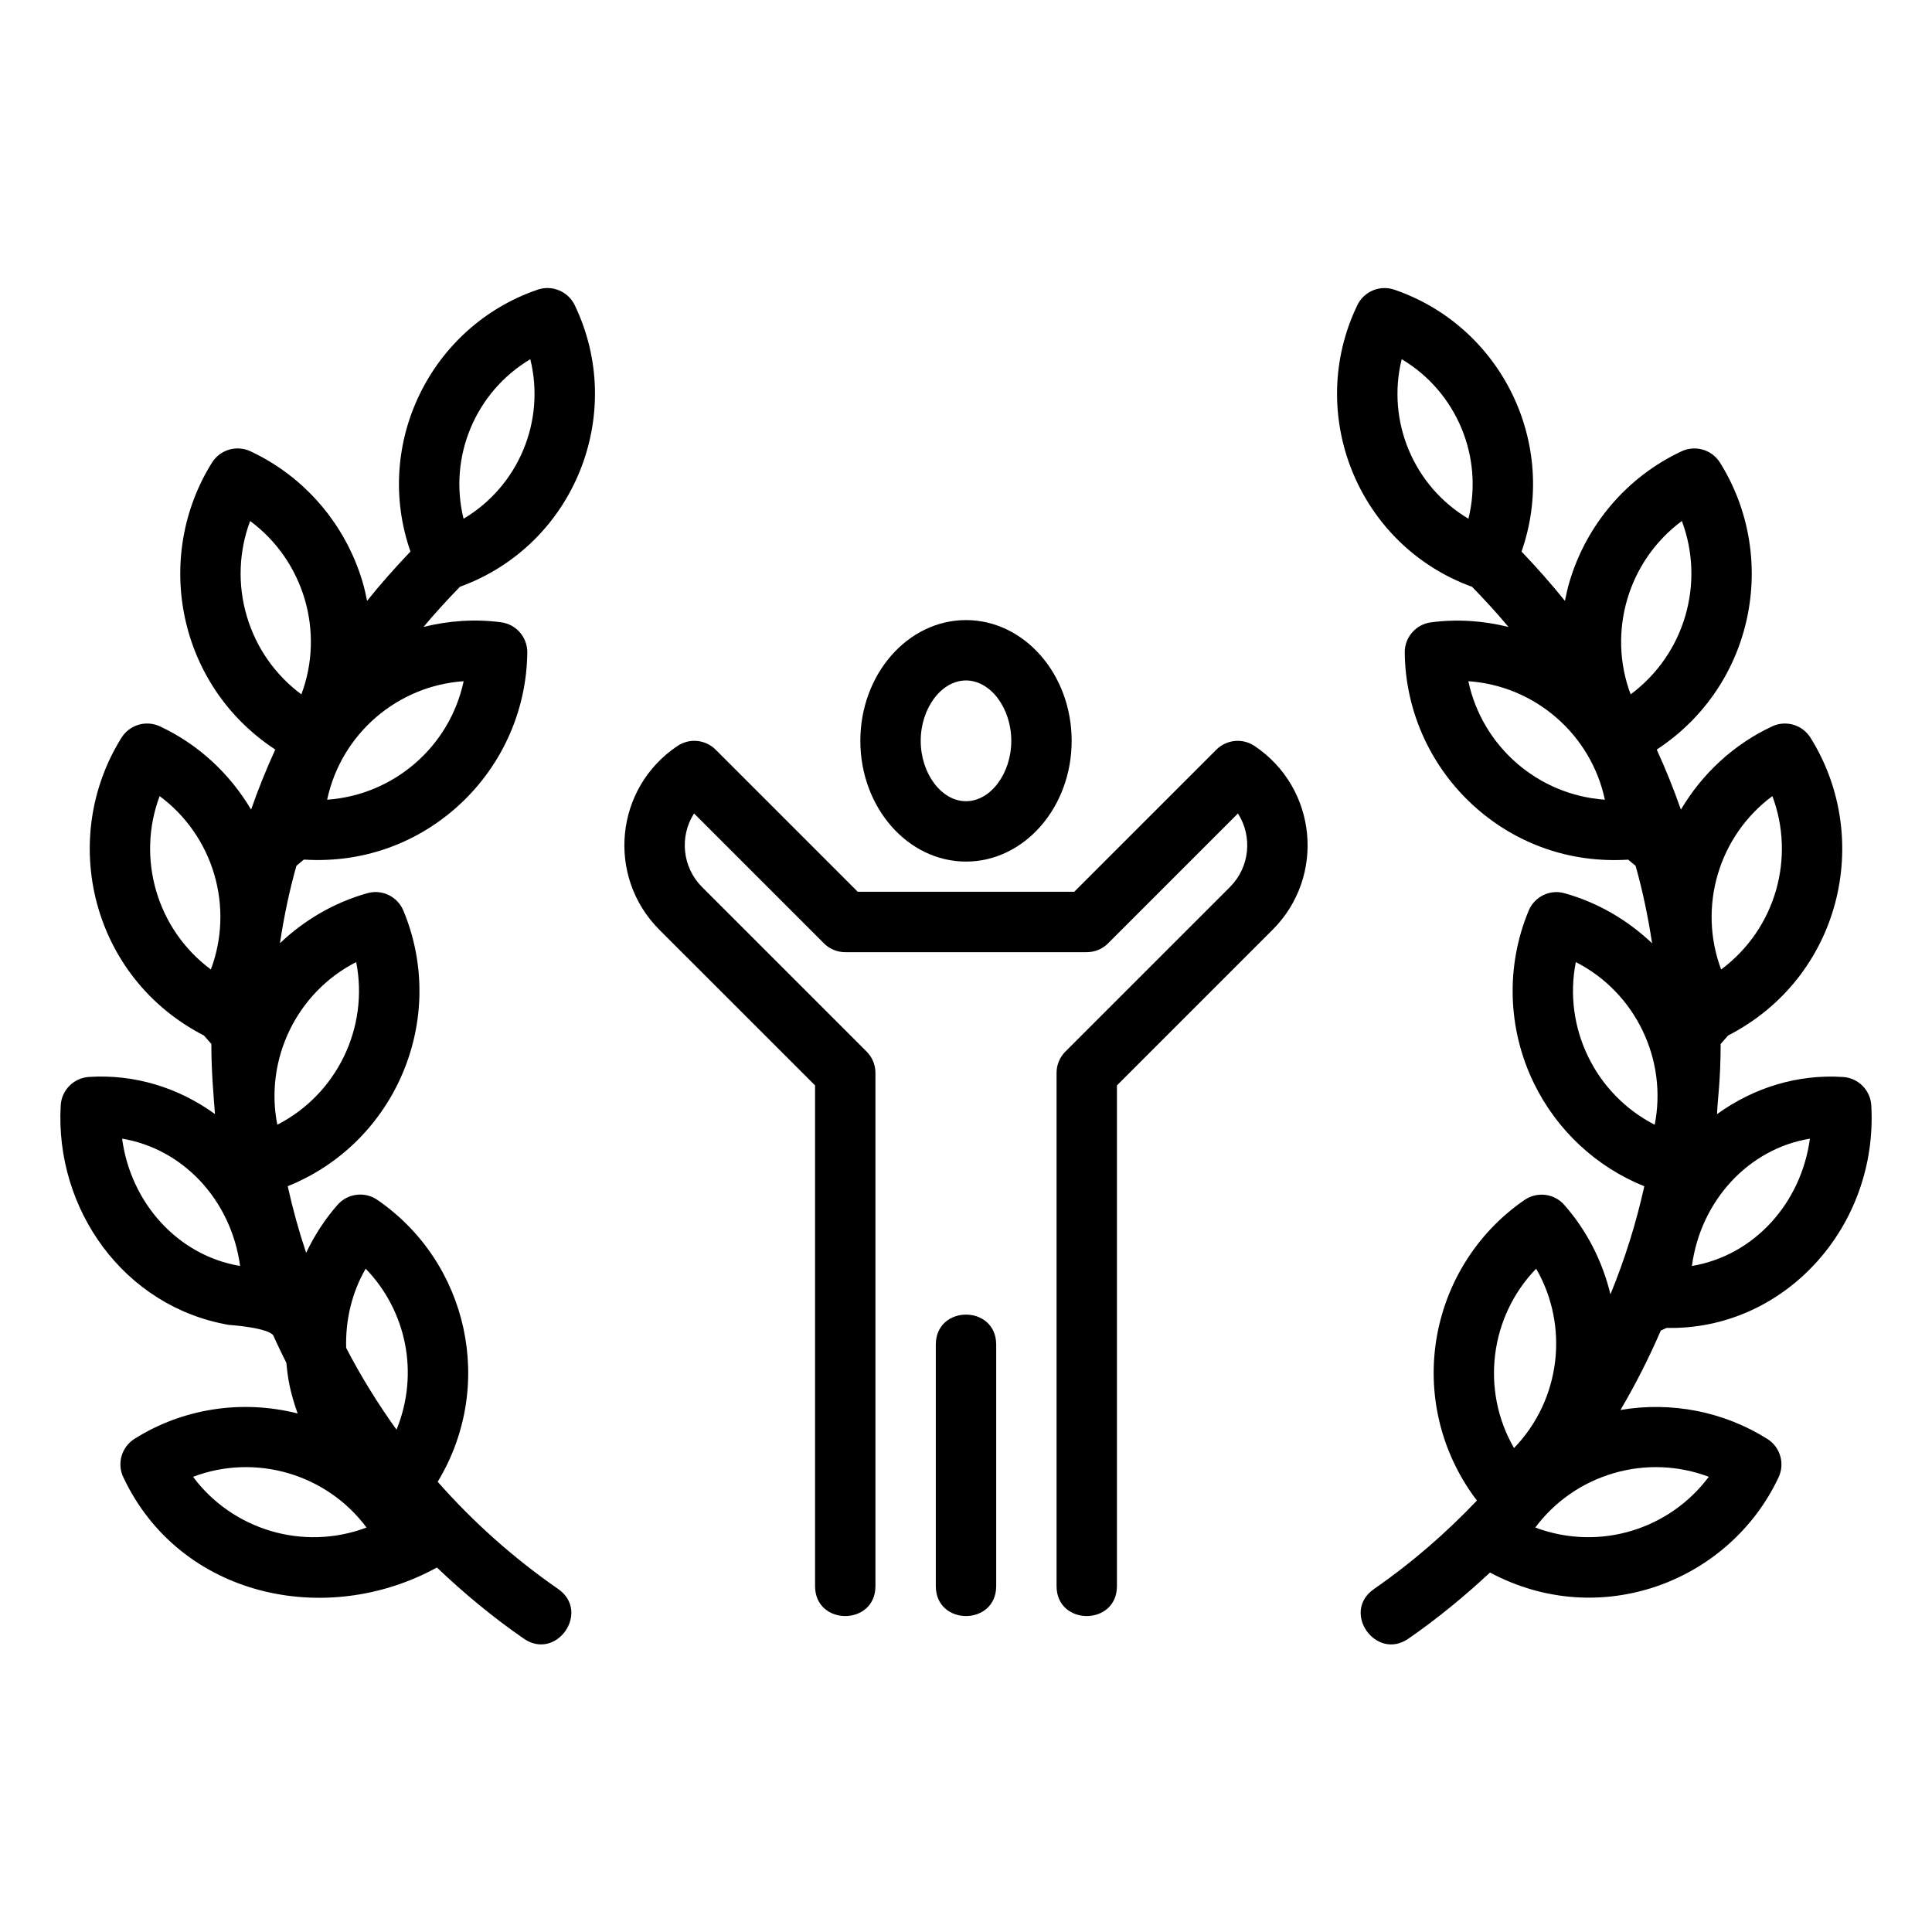 <svg id="Image" height="512" viewBox="0 0 64 64" width="512" xmlns="http://www.w3.org/2000/svg"><g><path d="m32 28.541c1.93 0 3.5-1.794 3.5-4s-1.57-4-3.5-4-3.5 1.794-3.5 4 1.57 4 3.5 4zm0-6c.813 0 1.5.916 1.5 2s-.687 2-1.5 2-1.5-.916-1.5-2 .687-2 1.5-2z"/><path d="m17.811 9.595c-3.555 1.218-5.457 5.118-4.214 8.675-.505.531-.988 1.073-1.437 1.634-.041-.209-.088-.418-.149-.624v-.001c-.567-1.913-1.921-3.492-3.717-4.331-.457-.212-1.003-.052-1.271.376-1.951 3.119-1.15 7.377 2.096 9.506-.299.651-.565 1.314-.801 1.989-.706-1.193-1.75-2.164-3.022-2.758-.457-.213-1.002-.052-1.271.376-2.096 3.352-.996 7.95 2.73 9.865l.246.28c.002.945.071 1.666.12 2.323-1.213-.881-2.673-1.327-4.175-1.23-.504.032-.906.437-.935.941-.196 3.438 2.09 6.668 5.564 7.272 1.425.112 1.482.358 1.482.358.135.305.282.605.43.904.044.476.105.913.372 1.673-1.843-.467-3.799-.171-5.403.84-.428.27-.587.815-.372 1.272 1.868 3.966 6.712 5.009 10.389 2.991.892.849 1.846 1.642 2.875 2.354 1.088.754 2.226-.892 1.139-1.645-1.485-1.029-2.82-2.224-3.988-3.549 1.932-3.192 1.003-7.278-2-9.339-.417-.286-.981-.216-1.316.163-.425.482-.769 1.021-1.042 1.591-.242-.723-.445-1.459-.61-2.206 3.587-1.444 5.316-5.56 3.832-9.128-.193-.467-.706-.718-1.193-.579-1.098.308-2.086.887-2.897 1.658.133-.871.309-1.729.547-2.567l.246-.204c1.938.122 3.674-.53 5.001-1.68 0-.001 0-.001 0-.001 1.505-1.307 2.38-3.194 2.4-5.179.005-.505-.368-.936-.869-1.001-.867-.115-1.736-.053-2.569.154.381-.455.786-.897 1.208-1.331 3.798-1.38 5.531-5.741 3.8-9.331-.222-.457-.749-.673-1.226-.511zm-9.635 10.819c-.31-1.047-.265-2.155.11-3.155 1.778 1.316 2.475 3.669 1.697 5.743-.84-.623-1.491-1.517-1.807-2.588zm-2.888 5.958c.858.635 1.498 1.541 1.808 2.588.309 1.047.265 2.155-.111 3.155-1.788-1.326-2.471-3.681-1.697-5.743zm-1.243 11.348c.959.157 1.863.637 2.569 1.381.731.772 1.197 1.771 1.339 2.836-2.065-.346-3.624-2.091-3.908-4.217zm2.35 11.201c2.076-.787 4.432-.087 5.747 1.681-2.115.795-4.452.06-5.747-1.681zm5.718-6.894c1.337 1.379 1.79 3.449 1.022 5.333-.62-.864-1.18-1.767-1.668-2.709-.026-.923.189-1.833.646-2.624zm-.314-10.157c.428 2.172-.642 4.379-2.613 5.388-.424-2.146.624-4.371 2.613-5.388zm-.962-5.379c.472-2.201 2.345-3.777 4.522-3.925-.461 2.166-2.311 3.771-4.522 3.925zm4.519-9.307c-.506-2.048.393-4.203 2.211-5.284.507 2.05-.392 4.204-2.211 5.284z"/><path d="m55.205 43.989c3.893.084 7.014-3.341 6.784-7.371-.029-.505-.43-.909-.935-.941-1.495-.099-2.959.349-4.175 1.23.018-.508.117-1.06.12-2.324l.246-.28c3.729-1.917 4.824-6.516 2.73-9.865-.268-.428-.813-.59-1.271-.376-1.272.594-2.316 1.565-3.022 2.758-.236-.675-.502-1.338-.801-1.989 3.237-2.123 4.053-6.377 2.096-9.506-.268-.428-.813-.589-1.271-.376-1.796.839-3.15 2.418-3.717 4.331v.001c-.061.206-.107.415-.149.624-.449-.56-.931-1.103-1.437-1.634 1.245-3.562-.663-7.459-4.214-8.675-.48-.163-1.005.056-1.225.512-1.734 3.596.009 7.953 3.8 9.331.422.433.827.875 1.207 1.33-.833-.207-1.702-.268-2.568-.153-.501.065-.874.496-.869 1.001.02 1.984.895 3.872 2.4 5.179v.001c1.319 1.144 3.053 1.802 5.001 1.68l.246.204c.238.839.414 1.697.547 2.567-.812-.771-1.799-1.35-2.897-1.658-.486-.139-1 .112-1.193.579-.761 1.831-.7 3.911.17 5.705.76 1.566 2.071 2.783 3.662 3.423-.272 1.227-.648 2.424-1.122 3.58-.262-1.087-.777-2.109-1.53-2.964-.334-.379-.898-.449-1.316-.163-1.635 1.122-2.713 2.9-2.958 4.881v.001c-.224 1.817.282 3.637 1.381 5.075-1.026 1.079-2.162 2.067-3.41 2.932-1.096.759.064 2.389 1.139 1.645.963-.667 1.86-1.405 2.704-2.192 3.642 1.948 7.931.307 9.56-3.153.215-.457.056-1.003-.372-1.272-1.449-.912-3.184-1.246-4.865-.96.499-.849.945-1.728 1.336-2.632zm.509-26.73c.764 2.033.118 4.393-1.697 5.743-.777-2.071-.084-4.426 1.697-5.743zm4.241 20.461c-.281 2.111-1.827 3.868-3.908 4.217.289-2.17 1.884-3.886 3.908-4.217zm-1.243-11.348c.764 2.033.118 4.393-1.697 5.743-.777-2.071-.084-4.425 1.697-5.743zm-12.279-14.473c1.821 1.083 2.717 3.239 2.211 5.284-1.816-1.077-2.719-3.23-2.211-5.284zm2.208 10.667c2.214.15 4.065 1.769 4.522 3.925-2.209-.154-4.06-1.756-4.522-3.925zm3.56 9.304c1.987 1.015 3.039 3.24 2.613 5.388-1.97-1.008-3.042-3.215-2.613-5.388zm-1.314 10.157c1.103 1.91.811 4.345-.733 5.942-1.111-1.921-.802-4.358.733-5.942zm5.718 6.894c-1.269 1.705-3.578 2.489-5.747 1.681.638-.857 1.546-1.494 2.594-1.8 1.047-.308 2.155-.259 3.153.119z"/><path d="m41.556 24.71c-.396-.265-.924-.213-1.263.124l-4.707 4.707h-7.172l-4.707-4.707c-.337-.337-.866-.39-1.263-.124-2.082 1.391-2.362 4.328-.602 6.089l5.158 5.156v16.586c0 1.324 2 1.323 2 0v-17c0-.266-.105-.52-.293-.707l-5.45-5.449c-.653-.653-.757-1.668-.266-2.438l4.302 4.302c.188.188.442.293.707.293h8c.265 0 .52-.105.707-.293l4.302-4.302c.49.77.389 1.784-.266 2.438l-5.45 5.449c-.188.187-.293.441-.293.707v17c0 1.324 2 1.323 2 0v-16.586l5.157-5.156c1.76-1.76 1.481-4.698-.601-6.089z"/><path d="m31 44.541v8c0 1.324 2 1.323 2 0v-8c0-1.324-2-1.323-2 0z"/></g></svg>